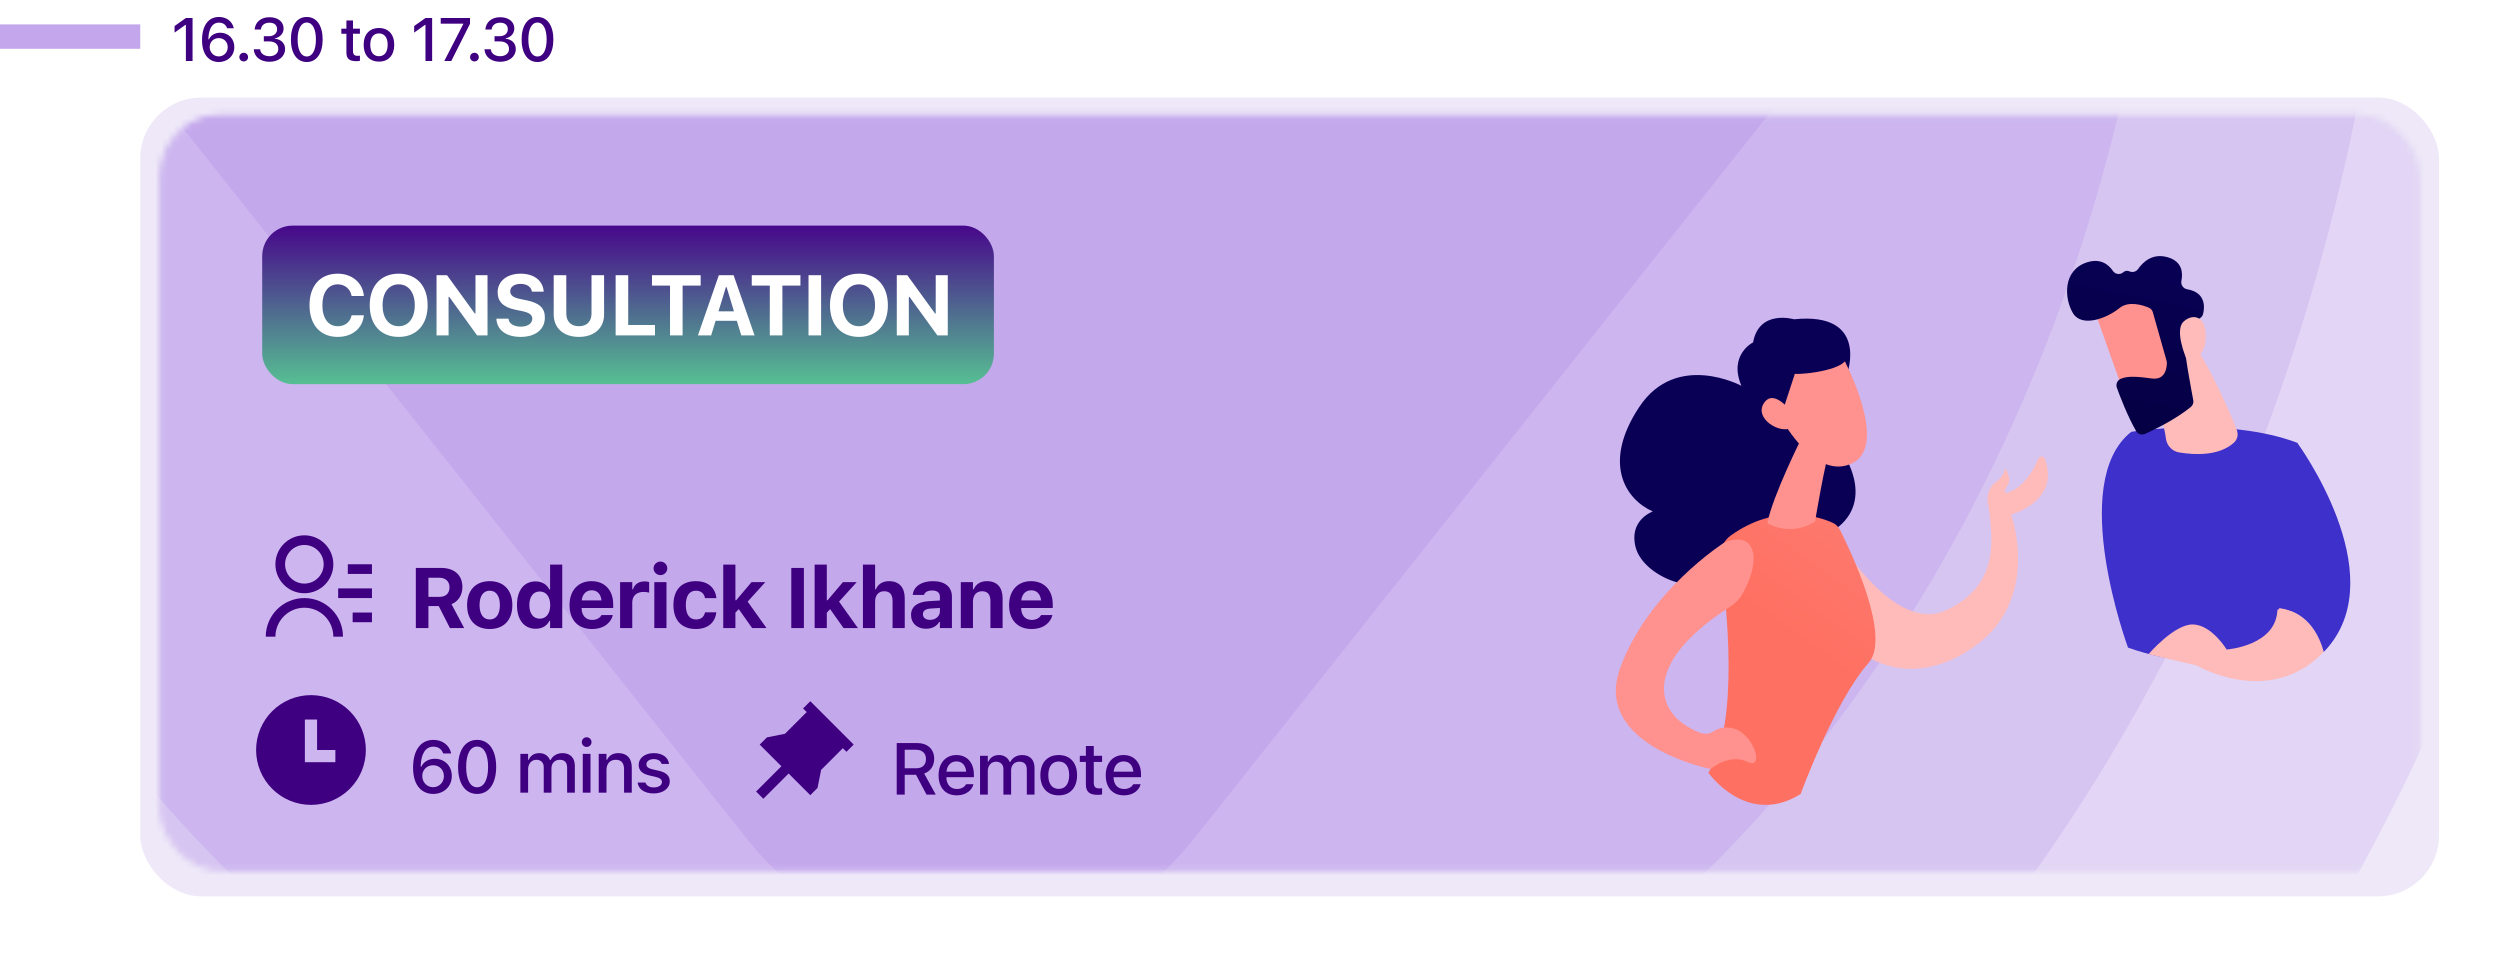 <svg width="410" height="157" viewBox="0 0 410 157" fill="none" xmlns="http://www.w3.org/2000/svg">
<path d="M30.485 10H31.579V2.954H30.485L28.63 4.272V5.347L30.402 4.082H30.485V10ZM35.879 10.171C37.358 10.171 38.428 9.136 38.428 7.72V7.71C38.428 6.362 37.466 5.366 36.123 5.366C35.161 5.366 34.526 5.869 34.267 6.436H34.175C34.175 6.382 34.175 6.328 34.179 6.274C34.233 4.868 34.726 3.711 35.913 3.711C36.577 3.711 37.036 4.053 37.231 4.59L37.251 4.639H38.335L38.325 4.58C38.091 3.516 37.163 2.783 35.918 2.783C34.175 2.783 33.135 4.189 33.135 6.572V6.582C33.135 9.175 34.463 10.171 35.879 10.171ZM34.389 7.72V7.715C34.389 6.865 35.034 6.25 35.879 6.25C36.733 6.25 37.348 6.875 37.348 7.739V7.749C37.348 8.594 36.694 9.253 35.869 9.253C35.039 9.253 34.389 8.579 34.389 7.72ZM39.973 10.073C40.379 10.073 40.686 9.761 40.686 9.365C40.686 8.965 40.379 8.652 39.973 8.652C39.568 8.652 39.255 8.965 39.255 9.365C39.255 9.761 39.568 10.073 39.973 10.073ZM44.2 10.132C45.694 10.132 46.753 9.263 46.753 8.052V8.042C46.753 7.056 46.06 6.431 45.025 6.338V6.313C45.884 6.133 46.509 5.547 46.509 4.673V4.663C46.509 3.574 45.591 2.822 44.19 2.822C42.813 2.822 41.875 3.608 41.768 4.795L41.763 4.849H42.788L42.793 4.8C42.862 4.136 43.409 3.721 44.19 3.721C44.986 3.721 45.445 4.121 45.445 4.805V4.814C45.445 5.469 44.898 5.942 44.092 5.942H43.267V6.792H44.126C45.064 6.792 45.64 7.236 45.64 8.032V8.042C45.64 8.735 45.059 9.219 44.2 9.219C43.326 9.219 42.735 8.77 42.666 8.13L42.661 8.081H41.617L41.621 8.14C41.714 9.307 42.696 10.132 44.2 10.132ZM50.311 10.171C51.932 10.171 52.913 8.75 52.913 6.479V6.47C52.913 4.199 51.932 2.783 50.311 2.783C48.685 2.783 47.708 4.199 47.708 6.47V6.479C47.708 8.75 48.685 10.171 50.311 10.171ZM50.311 9.263C49.364 9.263 48.812 8.203 48.812 6.479V6.47C48.812 4.746 49.364 3.696 50.311 3.696C51.253 3.696 51.81 4.746 51.81 6.47V6.479C51.81 8.203 51.253 9.263 50.311 9.263ZM58.456 10.034C58.661 10.034 58.856 10.01 59.027 9.98V9.136C58.881 9.15 58.788 9.155 58.627 9.155C58.104 9.155 57.889 8.921 57.889 8.35V5.532H59.027V4.697H57.889V3.359H56.81V4.697H55.98V5.532H56.81V8.604C56.81 9.624 57.289 10.034 58.456 10.034ZM62.15 10.102C63.703 10.102 64.655 9.062 64.655 7.354V7.344C64.655 5.635 63.698 4.595 62.15 4.595C60.597 4.595 59.64 5.64 59.64 7.344V7.354C59.64 9.062 60.592 10.102 62.15 10.102ZM62.15 9.219C61.237 9.219 60.724 8.53 60.724 7.354V7.344C60.724 6.167 61.237 5.479 62.15 5.479C63.058 5.479 63.576 6.167 63.576 7.344V7.354C63.576 8.525 63.058 9.219 62.15 9.219ZM69.778 10H70.871V2.954H69.778L67.922 4.272V5.347L69.695 4.082H69.778V10ZM72.866 10H74.014L77.08 3.901V2.954H72.28V3.877H75.972V3.955L72.866 10ZM77.81 10.073C78.216 10.073 78.523 9.761 78.523 9.365C78.523 8.965 78.216 8.652 77.81 8.652C77.405 8.652 77.093 8.965 77.093 9.365C77.093 9.761 77.405 10.073 77.81 10.073ZM82.037 10.132C83.531 10.132 84.59 9.263 84.59 8.052V8.042C84.59 7.056 83.897 6.431 82.862 6.338V6.313C83.721 6.133 84.346 5.547 84.346 4.673V4.663C84.346 3.574 83.428 2.822 82.027 2.822C80.65 2.822 79.713 3.608 79.605 4.795L79.6 4.849H80.626L80.63 4.8C80.699 4.136 81.246 3.721 82.027 3.721C82.823 3.721 83.282 4.121 83.282 4.805V4.814C83.282 5.469 82.735 5.942 81.929 5.942H81.104V6.792H81.963C82.901 6.792 83.477 7.236 83.477 8.032V8.042C83.477 8.735 82.896 9.219 82.037 9.219C81.163 9.219 80.572 8.77 80.504 8.13L80.499 8.081H79.454L79.459 8.14C79.551 9.307 80.533 10.132 82.037 10.132ZM88.148 10.171C89.769 10.171 90.75 8.75 90.75 6.479V6.47C90.75 4.199 89.769 2.783 88.148 2.783C86.522 2.783 85.545 4.199 85.545 6.47V6.479C85.545 8.75 86.522 10.171 88.148 10.171ZM88.148 9.263C87.201 9.263 86.649 8.203 86.649 6.479V6.47C86.649 4.746 87.201 3.696 88.148 3.696C89.09 3.696 89.647 4.746 89.647 6.47V6.479C89.647 8.203 89.09 9.263 88.148 9.263Z" fill="#3E0080"/>
<g filter="url(#filter0_d)">
<rect x="23" y="16" width="377" height="131" rx="10" fill="#EEE8F8"/>
</g>
<mask id="mask0" mask-type="alpha" maskUnits="userSpaceOnUse" x="26" y="18" width="371" height="125">
<rect x="396.305" y="142.319" width="369.61" height="123.032" rx="9.5" transform="rotate(-180 396.305 142.319)" fill="#C4C4C4" stroke="black"/>
</mask>
<g mask="url(#mask0)">
<g filter="url(#filter1_i)">
<path d="M-118.279 -59.063C-118.279 -252.177 5.698 -408.727 158.631 -408.727C311.565 -408.727 435.542 -252.177 435.542 -59.063C435.542 134.052 311.565 290.602 158.631 290.602C5.698 290.602 -118.279 134.052 -118.279 -59.063Z" fill="#7429D6" fill-opacity="0.1"/>
<path d="M-76.403 -59.063C-76.403 -223.028 28.826 -355.948 158.631 -355.948C288.437 -355.948 393.665 -223.028 393.665 -59.063C393.665 104.902 288.437 237.822 158.631 237.822C28.826 237.822 -76.403 104.902 -76.403 -59.063Z" fill="#7429D6" fill-opacity="0.1"/>
<path d="M-38.713 -58.403C-38.713 -196.498 49.641 -308.446 158.631 -308.446C267.622 -308.446 355.976 -196.498 355.976 -58.403C355.976 79.692 267.622 191.64 158.631 191.64C49.641 191.64 -38.713 79.692 -38.713 -58.403Z" fill="#7429D6" fill-opacity="0.1"/>
<path d="M311.633 -105.739C332.076 -79.975 332.076 -38.202 311.633 -12.437L196.149 133.114C175.706 158.878 142.563 158.878 122.12 133.114L6.636 -12.437C-13.807 -38.202 -13.807 -79.975 6.636 -105.739L122.12 -251.29C142.563 -277.055 175.706 -277.055 196.149 -251.29L311.633 -105.739Z" fill="#7429D6" fill-opacity="0.1"/>
</g>
</g>
<rect y="4" width="23" height="4" fill="#C3A6EB"/>
<path d="M68.196 103H70.261V99.391H71.949L73.788 103H76.126L74.048 99.083C75.176 98.639 75.832 97.552 75.832 96.287V96.273C75.832 94.332 74.547 93.136 72.305 93.136H68.196V103ZM70.261 97.887V94.749H72.052C73.084 94.749 73.72 95.364 73.72 96.314V96.328C73.72 97.299 73.111 97.887 72.079 97.887H70.261ZM80.315 103.157C82.633 103.157 84.027 101.694 84.027 99.24V99.227C84.027 96.793 82.612 95.31 80.315 95.31C78.019 95.31 76.603 96.8 76.603 99.227V99.24C76.603 101.688 77.998 103.157 80.315 103.157ZM80.315 101.592C79.249 101.592 78.647 100.724 78.647 99.24V99.227C78.647 97.757 79.256 96.875 80.315 96.875C81.368 96.875 81.983 97.757 81.983 99.227V99.24C81.983 100.724 81.375 101.592 80.315 101.592ZM87.841 103.116C88.9 103.116 89.7 102.645 90.09 101.831H90.213V103H92.209V92.596H90.213V96.677H90.09C89.714 95.856 88.873 95.351 87.841 95.351C85.934 95.351 84.785 96.807 84.785 99.227V99.24C84.785 101.646 85.961 103.116 87.841 103.116ZM88.518 101.462C87.465 101.462 86.815 100.628 86.815 99.24V99.227C86.815 97.853 87.465 97.005 88.518 97.005C89.57 97.005 90.233 97.853 90.233 99.233V99.247C90.233 100.628 89.577 101.462 88.518 101.462ZM97.082 103.157C99.283 103.157 100.254 101.886 100.486 100.942L100.5 100.874H98.641L98.62 100.915C98.483 101.202 97.998 101.667 97.123 101.667C96.064 101.667 95.4 100.949 95.38 99.712H100.562V99.09C100.562 96.814 99.194 95.31 97 95.31C94.806 95.31 93.404 96.848 93.404 99.24V99.247C93.404 101.66 94.792 103.157 97.082 103.157ZM97.034 96.807C97.902 96.807 98.524 97.367 98.647 98.461H95.4C95.523 97.394 96.166 96.807 97.034 96.807ZM101.695 103H103.691V98.789C103.691 97.723 104.409 97.073 105.544 97.073C105.852 97.073 106.159 97.121 106.46 97.189V95.446C106.262 95.392 105.981 95.351 105.715 95.351C104.737 95.351 104.054 95.829 103.814 96.643H103.691V95.474H101.695V103ZM108.312 94.318C108.927 94.318 109.433 93.826 109.433 93.211C109.433 92.589 108.927 92.097 108.312 92.097C107.696 92.097 107.184 92.589 107.184 93.211C107.184 93.826 107.696 94.318 108.312 94.318ZM107.307 103H109.303V95.474H107.307V103ZM114.128 103.157C116.09 103.157 117.266 102.104 117.471 100.464L117.478 100.423H115.632L115.618 100.45C115.44 101.202 114.955 101.592 114.135 101.592C113.068 101.592 112.474 100.751 112.474 99.227V99.213C112.474 97.709 113.062 96.875 114.135 96.875C114.989 96.875 115.488 97.353 115.618 98.085L115.625 98.099H117.484V98.078C117.307 96.397 116.124 95.31 114.128 95.31C111.77 95.31 110.443 96.738 110.443 99.213V99.227C110.443 101.729 111.776 103.157 114.128 103.157ZM118.611 103H120.607V100.478L121.154 99.897L123.349 103H125.707L122.617 98.666L125.509 95.474H123.246L120.73 98.447H120.607V92.596H118.611V103ZM129.772 103H131.837V93.136H129.772V103ZM133.6 103H135.596V100.478L136.143 99.897L138.337 103H140.695L137.605 98.666L140.497 95.474H138.234L135.719 98.447H135.596V92.596H133.6V103ZM141.521 103H143.518V98.645C143.518 97.627 144.078 96.964 145.001 96.964C145.944 96.964 146.382 97.524 146.382 98.584V103H148.378V98.133C148.378 96.335 147.476 95.31 145.801 95.31C144.728 95.31 143.982 95.822 143.641 96.636H143.518V92.596H141.521V103ZM151.863 103.116C152.848 103.116 153.641 102.699 154.023 102.002H154.146V103H156.115V97.859C156.115 96.253 154.987 95.31 152.991 95.31C151.098 95.31 149.854 96.185 149.696 97.504L149.689 97.565H151.535L151.549 97.538C151.706 97.094 152.164 96.841 152.882 96.841C153.702 96.841 154.146 97.21 154.146 97.859V98.481L152.328 98.591C150.455 98.7 149.409 99.493 149.409 100.847V100.86C149.409 102.228 150.428 103.116 151.863 103.116ZM151.357 100.737V100.724C151.357 100.177 151.774 99.856 152.629 99.801L154.146 99.705V100.259C154.146 101.052 153.456 101.66 152.533 101.66C151.843 101.66 151.357 101.312 151.357 100.737ZM157.57 103H159.566V98.645C159.566 97.627 160.127 96.964 161.05 96.964C161.993 96.964 162.431 97.524 162.431 98.584V103H164.427V98.133C164.427 96.335 163.524 95.31 161.85 95.31C160.776 95.31 160.031 95.822 159.689 96.636H159.566V95.474H157.57V103ZM169.17 103.157C171.371 103.157 172.342 101.886 172.574 100.942L172.588 100.874H170.729L170.708 100.915C170.571 101.202 170.086 101.667 169.211 101.667C168.151 101.667 167.488 100.949 167.468 99.712H172.649V99.09C172.649 96.814 171.282 95.31 169.088 95.31C166.894 95.31 165.492 96.848 165.492 99.24V99.247C165.492 101.66 166.88 103.157 169.17 103.157ZM169.122 96.807C169.99 96.807 170.612 97.367 170.735 98.461H167.488C167.611 97.394 168.254 96.807 169.122 96.807Z" fill="#3E0080"/>
<path d="M57.042 92.542H61V94.125H57.042V92.542ZM55.459 96.5H61V98.083H55.459V96.5ZM57.834 100.458H61V102.042H57.834V100.458ZM43.584 104.417C43.584 102.737 44.251 101.126 45.438 99.938C46.626 98.751 48.237 98.083 49.917 98.083C51.596 98.083 53.207 98.751 54.395 99.938C55.583 101.126 56.25 102.737 56.25 104.417H54.667C54.667 103.157 54.166 101.949 53.276 101.058C52.385 100.167 51.177 99.667 49.917 99.667C48.657 99.667 47.449 100.167 46.558 101.058C45.667 101.949 45.167 103.157 45.167 104.417H43.584ZM49.917 97.292C47.292 97.292 45.167 95.166 45.167 92.542C45.167 89.917 47.292 87.792 49.917 87.792C52.541 87.792 54.667 89.917 54.667 92.542C54.667 95.166 52.541 97.292 49.917 97.292ZM49.917 95.708C51.666 95.708 53.084 94.291 53.084 92.542C53.084 90.792 51.666 89.375 49.917 89.375C48.167 89.375 46.75 90.792 46.75 92.542C46.75 94.291 48.167 95.708 49.917 95.708Z" fill="#3E0080"/>
<path d="M71.037 130.205C72.812 130.205 74.096 128.963 74.096 127.264V127.252C74.096 125.635 72.941 124.439 71.33 124.439C70.176 124.439 69.414 125.043 69.103 125.723H68.992C68.992 125.658 68.992 125.594 68.998 125.529C69.062 123.842 69.654 122.453 71.078 122.453C71.875 122.453 72.426 122.863 72.66 123.508L72.684 123.566H73.984L73.973 123.496C73.691 122.219 72.578 121.34 71.084 121.34C68.992 121.34 67.744 123.027 67.744 125.887V125.898C67.744 129.01 69.338 130.205 71.037 130.205ZM69.25 127.264V127.258C69.25 126.238 70.023 125.5 71.037 125.5C72.062 125.5 72.801 126.25 72.801 127.287V127.299C72.801 128.312 72.016 129.104 71.025 129.104C70.029 129.104 69.25 128.295 69.25 127.264ZM78.248 130.205C80.193 130.205 81.371 128.5 81.371 125.775V125.764C81.371 123.039 80.193 121.34 78.248 121.34C76.297 121.34 75.125 123.039 75.125 125.764V125.775C75.125 128.5 76.297 130.205 78.248 130.205ZM78.248 129.115C77.111 129.115 76.449 127.844 76.449 125.775V125.764C76.449 123.695 77.111 122.436 78.248 122.436C79.379 122.436 80.047 123.695 80.047 125.764V125.775C80.047 127.844 79.379 129.115 78.248 129.115ZM85.34 130H86.611V126.092C86.611 125.26 87.18 124.604 87.947 124.604C88.697 124.604 89.172 125.061 89.172 125.787V130H90.438V125.975C90.438 125.207 90.971 124.604 91.779 124.604C92.611 124.604 93.01 125.037 93.01 125.916V130H94.275V125.611C94.275 124.287 93.525 123.514 92.242 123.514C91.357 123.514 90.625 123.965 90.303 124.65H90.203C89.922 123.965 89.307 123.514 88.439 123.514C87.607 123.514 86.986 123.918 86.705 124.615H86.611V123.637H85.34V130ZM96.213 122.5C96.647 122.5 97.01 122.143 97.01 121.709C97.01 121.27 96.647 120.912 96.213 120.912C95.773 120.912 95.416 121.27 95.416 121.709C95.416 122.143 95.773 122.5 96.213 122.5ZM95.574 130H96.84V123.637H95.574V130ZM98.191 130H99.463V126.268C99.463 125.242 100.043 124.604 100.975 124.604C101.906 124.604 102.346 125.125 102.346 126.18V130H103.611V125.881C103.611 124.363 102.826 123.514 101.402 123.514C100.477 123.514 99.867 123.924 99.557 124.604H99.463V123.637H98.191V130ZM107.201 130.123C108.713 130.123 109.838 129.32 109.838 128.143V128.131C109.838 127.211 109.252 126.689 108.027 126.402L107.02 126.174C106.305 126.004 106.012 125.758 106.012 125.359V125.348C106.012 124.838 106.516 124.492 107.213 124.492C107.928 124.492 108.379 124.826 108.502 125.271V125.283H109.715V125.277C109.604 124.24 108.672 123.514 107.219 123.514C105.777 123.514 104.746 124.311 104.746 125.418V125.424C104.746 126.355 105.303 126.9 106.504 127.176L107.518 127.41C108.256 127.58 108.555 127.85 108.555 128.248V128.26C108.555 128.781 108.01 129.139 107.225 129.139C106.469 129.139 106.006 128.816 105.848 128.336L105.842 128.33H104.57V128.336C104.693 129.402 105.666 130.123 107.201 130.123Z" fill="#3E0080"/>
<path d="M51 132C49.818 132 48.648 131.767 47.556 131.315C46.464 130.863 45.472 130.2 44.636 129.364C43.8 128.528 43.137 127.536 42.685 126.444C42.233 125.352 42 124.182 42 123C42 121.818 42.233 120.648 42.685 119.556C43.137 118.464 43.8 117.472 44.636 116.636C45.472 115.8 46.464 115.137 47.556 114.685C48.648 114.233 49.818 114 51 114C53.387 114 55.676 114.948 57.364 116.636C59.052 118.324 60 120.613 60 123C60 125.387 59.052 127.676 57.364 129.364C55.676 131.052 53.387 132 51 132ZM52 123V118H50V125H55V123H52Z" fill="#3E0080"/>
<path d="M147.061 130.314H148.373V127.062H150.225L151.947 130.314H153.465L151.566 126.857C152.598 126.511 153.207 125.585 153.207 124.449V124.437C153.207 122.867 152.129 121.859 150.395 121.859H147.061V130.314ZM148.373 125.996V122.96H150.225C151.238 122.96 151.859 123.535 151.859 124.472V124.484C151.859 125.445 151.273 125.996 150.266 125.996H148.373ZM156.914 130.437C158.543 130.437 159.422 129.5 159.633 128.662L159.645 128.609L158.42 128.615L158.396 128.662C158.244 128.99 157.758 129.394 156.943 129.394C155.895 129.394 155.227 128.685 155.203 127.466H159.715V127.021C159.715 125.111 158.625 123.828 156.85 123.828C155.074 123.828 153.926 125.158 153.926 127.144V127.15C153.926 129.166 155.051 130.437 156.914 130.437ZM156.855 124.871C157.717 124.871 158.355 125.421 158.455 126.558H155.221C155.332 125.462 155.988 124.871 156.855 124.871ZM160.727 130.314H161.998V126.406C161.998 125.574 162.566 124.917 163.334 124.917C164.084 124.917 164.559 125.375 164.559 126.101V130.314H165.824V126.289C165.824 125.521 166.357 124.917 167.166 124.917C167.998 124.917 168.396 125.351 168.396 126.23V130.314H169.662V125.925C169.662 124.601 168.912 123.828 167.629 123.828C166.744 123.828 166.012 124.279 165.689 124.964H165.59C165.309 124.279 164.693 123.828 163.826 123.828C162.994 123.828 162.373 124.232 162.092 124.929H161.998V123.951H160.727V130.314ZM173.633 130.437C175.496 130.437 176.639 129.189 176.639 127.138V127.126C176.639 125.076 175.49 123.828 173.633 123.828C171.77 123.828 170.621 125.082 170.621 127.126V127.138C170.621 129.189 171.764 130.437 173.633 130.437ZM173.633 129.376C172.537 129.376 171.922 128.55 171.922 127.138V127.126C171.922 125.714 172.537 124.888 173.633 124.888C174.723 124.888 175.344 125.714 175.344 127.126V127.138C175.344 128.544 174.723 129.376 173.633 129.376ZM180.059 130.355C180.305 130.355 180.539 130.326 180.744 130.291V129.277C180.568 129.294 180.457 129.3 180.264 129.3C179.637 129.3 179.379 129.019 179.379 128.333V124.953H180.744V123.951H179.379V122.345H178.084V123.951H177.088V124.953H178.084V128.638C178.084 129.863 178.658 130.355 180.059 130.355ZM184.328 130.437C185.957 130.437 186.836 129.5 187.047 128.662L187.059 128.609L185.834 128.615L185.811 128.662C185.658 128.99 185.172 129.394 184.357 129.394C183.309 129.394 182.641 128.685 182.617 127.466H187.129V127.021C187.129 125.111 186.039 123.828 184.264 123.828C182.488 123.828 181.34 125.158 181.34 127.144V127.15C181.34 129.166 182.465 130.437 184.328 130.437ZM184.27 124.871C185.131 124.871 185.77 125.421 185.869 126.558H182.635C182.746 125.462 183.402 124.871 184.27 124.871Z" fill="#3E0080"/>
<path d="M140 122.112L138.814 123.297L138.222 122.704L134.667 126.259L134.074 129.223L132.888 130.407L129.333 126.852L125.185 131L124 129.815L128.148 125.667L124.592 122.112L125.777 120.926L128.742 120.333L132.297 116.778L131.704 116.186L132.889 115L140 122.112Z" fill="#3E0080"/>
<g filter="url(#filter2_d)">
<path d="M335.346 71.23C335.306 71.124 335.236 71.032 335.143 70.967C335.051 70.901 334.941 70.865 334.828 70.863C334.714 70.86 334.603 70.892 334.508 70.954C334.413 71.015 334.338 71.104 334.294 71.208C333.563 72.959 331.944 75.963 329.244 76.773C329.107 76.813 328.978 76.857 328.848 76.898C328.803 76.695 328.808 76.484 328.861 76.283C328.915 76.081 329.015 75.896 329.155 75.741C330.104 74.626 328.877 72.785 328.877 72.785C328.877 72.785 328.598 74.235 327.37 75.016C326.314 75.69 325.63 77.394 326.104 78.927C326.813 84.475 327.992 91.859 319.258 96.041C310.525 100.224 301.03 83.783 301.03 83.783L304.426 102.407C304.426 102.407 312.334 109.936 323.611 102.166C334.889 94.395 329.83 80.377 329.83 80.377C329.83 80.377 337.958 78.23 335.346 71.23Z" fill="url(#paint0_linear)"/>
<path d="M302.934 57.301C302.934 57.301 306.593 47.096 294.216 48.362C294.216 48.362 288.498 46.675 287.509 52.148C287.509 52.148 283.434 54.155 285.589 59.271C285.589 59.271 274.948 53.543 268.844 62.734C262.739 71.925 266.533 77.883 271.057 79.878C271.057 79.878 267.013 81.308 268.271 85.85C269.529 90.391 278.267 94.567 284.319 90.01C284.319 90.01 299.395 93.963 300.449 83.096C300.449 83.096 308.158 79.389 301.795 69.498C295.431 59.607 302.934 57.301 302.934 57.301Z" fill="url(#paint1_linear)"/>
<path d="M300.533 81.722C298.207 80.694 291.338 78.471 283.866 83.807C283.245 84.25 282.756 84.856 282.454 85.558C282.153 86.26 282.049 87.031 282.155 87.787C283.12 94.633 285.404 114.784 280.173 122.721C280.173 122.721 286.488 131.723 295.303 126.216C295.303 126.216 300.85 111.032 306.418 104.757C310.257 100.426 303.481 86.311 301.75 82.888C301.49 82.371 301.06 81.96 300.533 81.722Z" fill="url(#paint2_linear)"/>
<path d="M295.513 67.733C295.513 67.733 290.667 77.395 289.839 81.822C291.049 82.48 292.414 82.801 293.791 82.753C295.167 82.704 296.506 82.288 297.667 81.546C297.667 81.546 299.327 71.497 300.118 69.76L295.513 67.733Z" fill="url(#paint3_linear)"/>
<path d="M302.211 54.573C302.211 54.573 309.914 68.838 303.847 71.929C297.781 75.02 292.288 64.891 292.288 64.891C292.288 64.891 291.02 57.458 293.594 55.314C296.168 53.17 302.211 54.573 302.211 54.573Z" fill="url(#paint4_linear)"/>
<path d="M298.276 50.902C298.276 50.902 302.437 52.459 302.802 54.478C303.166 56.497 296.24 57.45 294.353 57.309L291.857 64.961C291.857 64.961 288.316 57.024 290.623 52.986C292.929 48.948 298.276 50.902 298.276 50.902Z" fill="url(#paint5_linear)"/>
<path d="M294.229 64.156C294.229 64.156 291.12 59.485 289.327 62.05C287.534 64.616 291.998 67.273 293.803 66.13L294.229 64.156Z" fill="url(#paint6_linear)"/>
<path d="M282.744 85.008C282.744 85.008 270.133 93.062 265.669 105.673C261.205 118.284 280.55 122.117 280.55 122.117C280.55 122.117 283.572 119.492 286.585 120.942C289.599 122.393 287.479 115.809 283.796 115.363C280.112 114.917 281.452 118.04 276.542 115.03C271.757 112.094 269.516 104.595 283.811 95.451C284.645 94.924 285.333 94.198 285.815 93.337C289.119 87.32 287.651 82.921 282.744 85.008Z" fill="url(#paint7_linear)"/>
<path d="M348.994 102.204C348.994 102.204 338.996 75.137 349.525 66.82C349.525 66.82 365.296 64.277 376.764 68.624L375.456 102.204C375.456 102.204 363.666 107.447 348.994 102.204Z" fill="url(#paint8_linear)"/>
<path d="M352.646 59.074C352.646 59.074 354.694 64.05 355.216 67.962C355.291 68.521 355.545 69.04 355.938 69.444C356.331 69.847 356.844 70.114 357.4 70.203C359.849 70.611 363.908 70.837 366.377 68.584C366.644 68.337 366.832 68.018 366.919 67.665C367.005 67.313 366.985 66.942 366.862 66.601C365.844 63.753 360.557 51.897 357.675 50.079L352.646 59.074Z" fill="url(#paint9_linear)"/>
<path d="M373.5 95.67C373.5 95.691 373.5 95.714 373.5 95.735C373.545 101.931 365.17 102.521 365.17 102.521C365.17 102.521 362.774 98.538 359.701 98.409C356.628 98.279 352.358 103.285 352.358 103.285L360.266 105.144C360.266 105.144 372.185 112.181 381.102 102.91C379.526 97.134 375.772 95.879 373.5 95.67Z" fill="url(#paint10_linear)"/>
<path d="M376.758 68.633C368.309 71.63 369.532 78.265 369.532 78.265C369.532 78.265 373.426 89.474 373.499 95.679C375.77 95.888 379.518 97.148 381.1 102.919C381.313 102.699 381.522 102.473 381.729 102.234C392.382 89.876 376.758 68.633 376.758 68.633Z" fill="url(#paint11_linear)"/>
<path d="M373.5 95.999C373.413 95.999 373.331 95.965 373.269 95.904C373.208 95.844 373.173 95.761 373.172 95.675C373.117 90.846 370.712 82.929 369.679 79.743C369.653 79.66 369.66 79.57 369.7 79.493C369.739 79.415 369.808 79.356 369.891 79.33C369.974 79.303 370.064 79.31 370.141 79.35C370.219 79.389 370.278 79.458 370.304 79.541C371.345 82.752 373.774 90.75 373.829 95.67C373.829 95.713 373.821 95.756 373.805 95.796C373.789 95.836 373.765 95.873 373.735 95.904C373.705 95.934 373.669 95.959 373.629 95.976C373.589 95.993 373.546 96.002 373.503 96.003L373.5 95.999Z" fill="url(#paint12_linear)"/>
<path d="M343.406 46.533C343.406 46.781 348.94 62.198 348.94 62.198L357.669 58.851L354.601 43.46C354.601 43.46 343.406 42.387 343.406 46.533Z" fill="url(#paint13_linear)"/>
<path d="M353.067 47.213L355.322 55.179C355.351 55.281 355.365 55.386 355.367 55.491C355.367 56.141 355.206 58.378 352.926 58.074C350.858 57.797 348.966 57.576 347.762 58.143C347.501 58.265 347.296 58.481 347.185 58.747C347.075 59.013 347.068 59.311 347.165 59.582C347.668 60.982 348.861 64.117 350.311 66.682C350.454 66.933 350.686 67.12 350.961 67.209C351.236 67.297 351.534 67.279 351.796 67.158C353.437 66.411 356.854 64.74 359.286 62.752C359.448 62.621 359.572 62.449 359.644 62.253C359.716 62.057 359.735 61.846 359.697 61.641C359.313 59.601 358.173 53.397 358.123 51.617C358.075 49.948 359.948 48.675 360.778 48.196C360.911 48.118 361.026 48.014 361.117 47.891C361.208 47.767 361.274 47.626 361.309 47.477C361.57 46.402 361.789 43.97 358.688 43.435C358.534 43.409 358.387 43.352 358.256 43.268C358.125 43.184 358.013 43.074 357.925 42.946C357.837 42.817 357.776 42.672 357.746 42.519C357.715 42.366 357.716 42.209 357.748 42.056C358.01 40.771 357.925 38.881 355.485 38.183C353.007 37.475 351.446 38.969 350.651 40.113C350.495 40.335 350.265 40.496 350.003 40.566C349.74 40.636 349.461 40.612 349.215 40.497C349.047 40.419 348.858 40.394 348.675 40.425C348.492 40.457 348.323 40.544 348.19 40.674C348.067 40.775 347.925 40.85 347.772 40.893C347.619 40.936 347.458 40.946 347.3 40.924C347.143 40.901 346.992 40.846 346.857 40.761C346.722 40.677 346.606 40.565 346.517 40.433C345.795 39.371 344.482 38.309 342.256 39.026C338.31 40.304 338.5 44.853 339.946 47.327C341.392 49.8 345.593 48.173 347.581 46.533C349.093 45.294 351.394 46.034 352.41 46.463C352.57 46.53 352.711 46.632 352.825 46.762C352.939 46.892 353.022 47.047 353.067 47.213Z" fill="url(#paint14_linear)"/>
<path d="M358.473 54.593C358.473 54.593 356.577 50.118 358.119 48.73C359.661 47.342 361.817 47.82 361.748 51.276C361.663 55.572 358.473 54.593 358.473 54.593Z" fill="url(#paint15_linear)"/>
</g>
<g filter="url(#filter3_d)">
<rect x="43" y="33" width="120" height="26" rx="5" fill="url(#paint16_linear)"/>
</g>
<g filter="url(#filter4_d)">
<path d="M55.387 51.253C57.766 51.253 59.454 49.845 59.666 47.78L59.673 47.705H57.663L57.649 47.76C57.431 48.812 56.576 49.503 55.394 49.503C53.835 49.503 52.871 48.19 52.871 46.071V46.058C52.871 43.938 53.835 42.633 55.387 42.633C56.562 42.633 57.444 43.385 57.656 44.492V44.54H59.666V44.458C59.475 42.373 57.725 40.883 55.387 40.883C52.523 40.883 50.759 42.858 50.759 46.058V46.071C50.759 49.27 52.529 51.253 55.387 51.253ZM65.387 51.253C68.299 51.253 70.131 49.257 70.131 46.071V46.058C70.131 42.872 68.292 40.883 65.387 40.883C62.481 40.883 60.636 42.865 60.636 46.058V46.071C60.636 49.257 62.454 51.253 65.387 51.253ZM65.387 49.503C63.76 49.503 62.741 48.156 62.741 46.071V46.058C62.741 43.966 63.78 42.633 65.387 42.633C66.986 42.633 68.025 43.966 68.025 46.058V46.071C68.025 48.156 66.993 49.503 65.387 49.503ZM71.593 51H73.568V44.69H73.678L78.244 51H79.953V41.136H77.978V47.418H77.868L73.315 41.136H71.593V51ZM85.38 51.253C87.841 51.253 89.358 50.016 89.358 48.06V48.054C89.358 46.516 88.449 45.682 86.364 45.251L85.318 45.039C84.156 44.8 83.678 44.417 83.678 43.774V43.768C83.678 43.029 84.355 42.565 85.373 42.558C86.412 42.558 87.096 43.05 87.212 43.754L87.226 43.836H89.167L89.16 43.747C89.03 42.1 87.677 40.883 85.373 40.883C83.186 40.883 81.613 42.093 81.613 43.925V43.932C81.613 45.429 82.495 46.386 84.546 46.803L85.585 47.015C86.809 47.268 87.294 47.63 87.294 48.279V48.286C87.294 49.045 86.535 49.571 85.435 49.571C84.279 49.571 83.48 49.072 83.404 48.334L83.397 48.266H81.408L81.415 48.375C81.531 50.125 83.022 51.253 85.38 51.253ZM94.942 51.253C97.485 51.253 99.071 49.783 99.071 47.596V41.136H97.007V47.411C97.007 48.69 96.269 49.503 94.942 49.503C93.616 49.503 92.871 48.69 92.871 47.411V41.136H90.807V47.596C90.807 49.79 92.413 51.253 94.942 51.253ZM100.964 51H107.417V49.298H103.028V41.136H100.964V51ZM109.884 51H111.948V42.838H114.908V41.136H106.924V42.838H109.884V51ZM114.463 51H116.63L117.361 48.607H120.841L121.572 51H123.746L120.314 41.136H117.888L114.463 51ZM119.043 43.105H119.166L120.369 47.062H117.833L119.043 43.105ZM126.247 51H128.312V42.838H131.271V41.136H123.287V42.838H126.247V51ZM132.597 51H134.661V41.136H132.597V51ZM140.867 51.253C143.779 51.253 145.611 49.257 145.611 46.071V46.058C145.611 42.872 143.772 40.883 140.867 40.883C137.962 40.883 136.116 42.865 136.116 46.058V46.071C136.116 49.257 137.935 51.253 140.867 51.253ZM140.867 49.503C139.24 49.503 138.222 48.156 138.222 46.071V46.058C138.222 43.966 139.261 42.633 140.867 42.633C142.467 42.633 143.506 43.966 143.506 46.058V46.071C143.506 48.156 142.474 49.503 140.867 49.503ZM147.073 51H149.049V44.69H149.158L153.725 51H155.434V41.136H153.458V47.418H153.349L148.796 41.136H147.073V51Z" fill="white"/>
</g>
<defs>
<filter id="filter0_d" x="13" y="6" width="397" height="151" filterUnits="userSpaceOnUse" color-interpolation-filters="sRGB">
<feFlood flood-opacity="0" result="BackgroundImageFix"/>
<feColorMatrix in="SourceAlpha" type="matrix" values="0 0 0 0 0 0 0 0 0 0 0 0 0 0 0 0 0 0 127 0"/>
<feOffset/>
<feGaussianBlur stdDeviation="5"/>
<feColorMatrix type="matrix" values="0 0 0 0 0 0 0 0 0 0 0 0 0 0 0 0 0 0 0.1 0"/>
<feBlend mode="normal" in2="BackgroundImageFix" result="effect1_dropShadow"/>
<feBlend mode="normal" in="SourceGraphic" in2="effect1_dropShadow" result="shape"/>
</filter>
<filter id="filter1_i" x="-118.279" y="-408.727" width="553.821" height="703.329" filterUnits="userSpaceOnUse" color-interpolation-filters="sRGB">
<feFlood flood-opacity="0" result="BackgroundImageFix"/>
<feBlend mode="normal" in="SourceGraphic" in2="BackgroundImageFix" result="shape"/>
<feColorMatrix in="SourceAlpha" type="matrix" values="0 0 0 0 0 0 0 0 0 0 0 0 0 0 0 0 0 0 127 0" result="hardAlpha"/>
<feOffset dy="4"/>
<feGaussianBlur stdDeviation="2"/>
<feComposite in2="hardAlpha" operator="arithmetic" k2="-1" k3="1"/>
<feColorMatrix type="matrix" values="0 0 0 0 0 0 0 0 0 0 0 0 0 0 0 0 0 0 0.25 0"/>
<feBlend mode="normal" in2="shape" result="effect1_innerShadow"/>
</filter>
<filter id="filter2_d" x="261" y="38" width="128.447" height="98" filterUnits="userSpaceOnUse" color-interpolation-filters="sRGB">
<feFlood flood-opacity="0" result="BackgroundImageFix"/>
<feColorMatrix in="SourceAlpha" type="matrix" values="0 0 0 0 0 0 0 0 0 0 0 0 0 0 0 0 0 0 127 0"/>
<feOffset dy="4"/>
<feGaussianBlur stdDeviation="2"/>
<feColorMatrix type="matrix" values="0 0 0 0 0 0 0 0 0 0 0 0 0 0 0 0 0 0 0.25 0"/>
<feBlend mode="normal" in2="BackgroundImageFix" result="effect1_dropShadow"/>
<feBlend mode="normal" in="SourceGraphic" in2="effect1_dropShadow" result="shape"/>
</filter>
<filter id="filter3_d" x="26" y="20" width="154" height="60" filterUnits="userSpaceOnUse" color-interpolation-filters="sRGB">
<feFlood flood-opacity="0" result="BackgroundImageFix"/>
<feColorMatrix in="SourceAlpha" type="matrix" values="0 0 0 0 0 0 0 0 0 0 0 0 0 0 0 0 0 0 127 0"/>
<feOffset dy="4"/>
<feGaussianBlur stdDeviation="8.5"/>
<feColorMatrix type="matrix" values="0 0 0 0 0 0 0 0 0 0 0 0 0 0 0 0 0 0 0.25 0"/>
<feBlend mode="normal" in2="BackgroundImageFix" result="effect1_dropShadow"/>
<feBlend mode="normal" in="SourceGraphic" in2="effect1_dropShadow" result="shape"/>
</filter>
<filter id="filter4_d" x="46.759" y="40.883" width="112.675" height="18.37" filterUnits="userSpaceOnUse" color-interpolation-filters="sRGB">
<feFlood flood-opacity="0" result="BackgroundImageFix"/>
<feColorMatrix in="SourceAlpha" type="matrix" values="0 0 0 0 0 0 0 0 0 0 0 0 0 0 0 0 0 0 127 0"/>
<feOffset dy="4"/>
<feGaussianBlur stdDeviation="2"/>
<feColorMatrix type="matrix" values="0 0 0 0 0 0 0 0 0 0 0 0 0 0 0 0 0 0 0.25 0"/>
<feBlend mode="normal" in2="BackgroundImageFix" result="effect1_dropShadow"/>
<feBlend mode="normal" in="SourceGraphic" in2="effect1_dropShadow" result="shape"/>
</filter>
<linearGradient id="paint0_linear" x1="14642.9" y1="15409" x2="8229.43" y2="23296.4" gradientUnits="userSpaceOnUse">
<stop stop-color="#FEBBBA"/>
<stop offset="1" stop-color="#FF928E"/>
</linearGradient>
<linearGradient id="paint1_linear" x1="104620" y1="10800.7" x2="110838" y2="15508.3" gradientUnits="userSpaceOnUse">
<stop stop-color="#090056"/>
<stop offset="1" stop-color="#020039"/>
</linearGradient>
<linearGradient id="paint2_linear" x1="339.953" y1="34.142" x2="293.054" y2="99.952" gradientUnits="userSpaceOnUse">
<stop stop-color="#FF928E"/>
<stop offset="1" stop-color="#FE7062"/>
</linearGradient>
<linearGradient id="paint3_linear" x1="30330.2" y1="8496.29" x2="29956.6" y2="7513.3" gradientUnits="userSpaceOnUse">
<stop stop-color="#FEBBBA"/>
<stop offset="1" stop-color="#FF928E"/>
</linearGradient>
<linearGradient id="paint4_linear" x1="41870.8" y1="6810.8" x2="40431.8" y2="8573.57" gradientUnits="userSpaceOnUse">
<stop stop-color="#FEBBBA"/>
<stop offset="1" stop-color="#FF928E"/>
</linearGradient>
<linearGradient id="paint5_linear" x1="35529.2" y1="2746.17" x2="37591.6" y2="4329.29" gradientUnits="userSpaceOnUse">
<stop stop-color="#090056"/>
<stop offset="1" stop-color="#020039"/>
</linearGradient>
<linearGradient id="paint6_linear" x1="15158.6" y1="1265.63" x2="14784.2" y2="1894.38" gradientUnits="userSpaceOnUse">
<stop stop-color="#FEBBBA"/>
<stop offset="1" stop-color="#FF928E"/>
</linearGradient>
<linearGradient id="paint7_linear" x1="1090.26" y1="28975" x2="14082" y2="19885.3" gradientUnits="userSpaceOnUse">
<stop stop-color="#FEBBBA"/>
<stop offset="1" stop-color="#FF928E"/>
</linearGradient>
<linearGradient id="paint8_linear" x1="34815.4" y1="7811.39" x2="42365.1" y2="15110.7" gradientUnits="userSpaceOnUse">
<stop stop-color="#3E30CB"/>
<stop offset="1" stop-color="#1D129D"/>
</linearGradient>
<linearGradient id="paint9_linear" x1="15747.7" y1="2614.71" x2="16906.9" y2="2614.71" gradientUnits="userSpaceOnUse">
<stop stop-color="#FEBBBA"/>
<stop offset="1" stop-color="#FF928E"/>
</linearGradient>
<linearGradient id="paint10_linear" x1="31195.1" y1="4423.62" x2="35861" y2="4423.62" gradientUnits="userSpaceOnUse">
<stop stop-color="#FEBBBA"/>
<stop offset="1" stop-color="#FF928E"/>
</linearGradient>
<linearGradient id="paint11_linear" x1="18165.7" y1="5127.52" x2="24570.4" y2="8588.63" gradientUnits="userSpaceOnUse">
<stop stop-color="#3E30CB"/>
<stop offset="1" stop-color="#1D129D"/>
</linearGradient>
<linearGradient id="paint12_linear" x1="5075.56" y1="5949.29" x2="5615.15" y2="5767.32" gradientUnits="userSpaceOnUse">
<stop stop-color="#3E30CB"/>
<stop offset="1" stop-color="#1D129D"/>
</linearGradient>
<linearGradient id="paint13_linear" x1="-128381" y1="963.451" x2="-126300" y2="3045.19" gradientUnits="userSpaceOnUse">
<stop stop-color="#FEBBBA"/>
<stop offset="1" stop-color="#FF928E"/>
</linearGradient>
<linearGradient id="paint14_linear" x1="353.207" y1="33.651" x2="342.772" y2="84.859" gradientUnits="userSpaceOnUse">
<stop stop-color="#090056"/>
<stop offset="1" stop-color="#020039"/>
</linearGradient>
<linearGradient id="paint15_linear" x1="-36239" y1="1106.86" x2="-36743.5" y2="778.916" gradientUnits="userSpaceOnUse">
<stop stop-color="#FEBBBA"/>
<stop offset="1" stop-color="#FF928E"/>
</linearGradient>
<linearGradient id="paint16_linear" x1="103" y1="33" x2="103" y2="59" gradientUnits="userSpaceOnUse">
<stop stop-color="#47078B"/>
<stop offset="1" stop-color="#56BF93"/>
</linearGradient>
</defs>
</svg>
